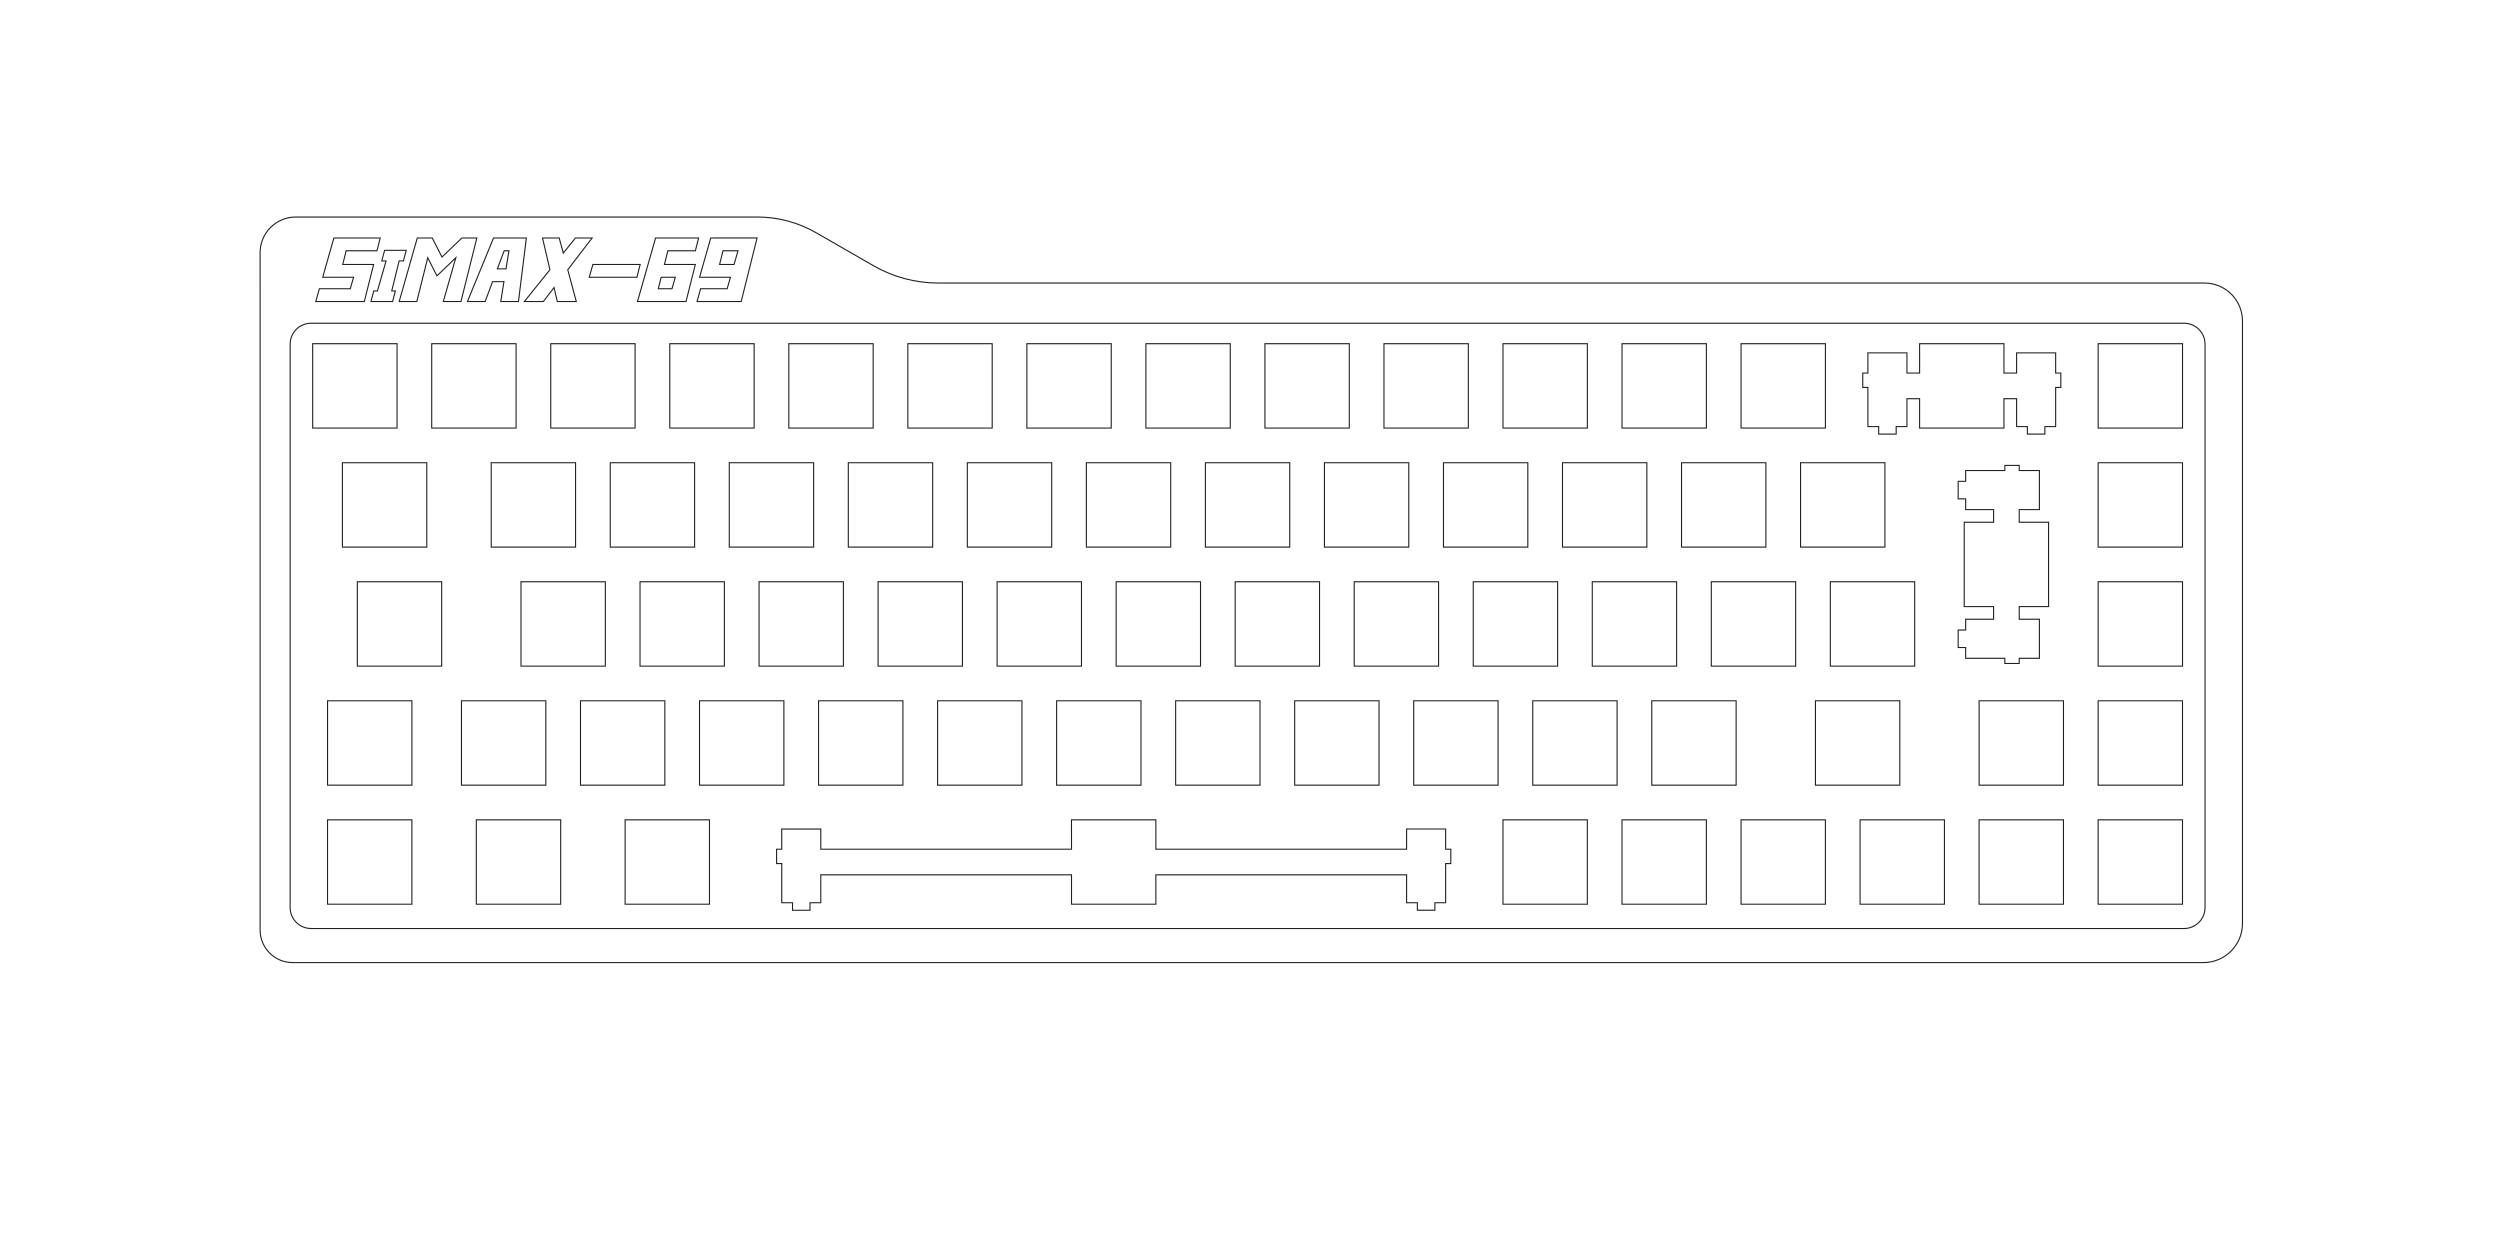 <?xml version="1.0" encoding="UTF-8" standalone="no"?>
<!-- Created with Inkscape (http://www.inkscape.org/) -->

<svg
   version="1.1"
   id="svg9"
   xml:space="preserve"
   width="1511.813"
   height="755.905"
   viewBox="0 0 1511.813 755.905"
   sodipodi:docname="clavier.svg"
   inkscape:version="1.1.1 (3bf5ae0d25, 2021-09-20)"
   xmlns:inkscape="http://www.inkscape.org/namespaces/inkscape"
   xmlns:sodipodi="http://sodipodi.sourceforge.net/DTD/sodipodi-0.dtd"
   xmlns="http://www.w3.org/2000/svg"
   xmlns:svg="http://www.w3.org/2000/svg"><defs
     id="defs13"><clipPath
       clipPathUnits="userSpaceOnUse"
       id="clipPath25"><path
         d="M 0,566.929 H 1133.858 V 0 H 0 Z"
         id="path23" /></clipPath></defs><sodipodi:namedview
     id="namedview11"
     pagecolor="#505050"
     bordercolor="#eeeeee"
     borderopacity="1"
     inkscape:pageshadow="0"
     inkscape:pageopacity="0"
     inkscape:pagecheckerboard="0"
     showgrid="false"
     inkscape:zoom="1.0702398"
     inkscape:cx="756.37252"
     inkscape:cy="377.95267"
     inkscape:window-width="1920"
     inkscape:window-height="1017"
     inkscape:window-x="-8"
     inkscape:window-y="-8"
     inkscape:window-maximized="1"
     inkscape:current-layer="g15" /><g
     id="g15"
     inkscape:groupmode="layer"
     inkscape:label="clavier"
     transform="matrix(1.333,0,0,-1.333,0,755.905)"><path
       d="m 141.852,411.148 h 38.27 v -38.27 h -38.27 z m 54,0 h 38.27 v -38.27 h -38.27 z m 54,0 h 38.27 v -38.27 h -38.27 z m 54,0 h 38.27 v -38.27 h -38.27 z m 54,0 h 38.27 v -38.27 h -38.27 z m 54,0 h 38.266 v -38.27 h -38.266 z m 54,0 h 38.27 v -38.27 h -38.27 z m 54,0 h 38.27 v -38.27 h -38.27 z m 54,0 h 38.271 v -38.27 h -38.271 z m 54,0 h 38.271 v -38.27 h -38.271 z m 54,0 h 38.271 v -38.27 h -38.271 z m 54,0 h 38.271 v -38.27 h -38.271 z m 54,0 h 38.271 v -38.27 h -38.271 z m 162,0 h 38.271 v -38.27 h -38.271 z m -81,0 v -13.32 h -5.739 v 9.156 h -17.715 v -9.156 h -2.339 v -6.523 h 2.339 v -17.77 h 4.887 v -3.402 h 7.938 v 3.402 h 4.89 v 12.668 h 5.739 v -13.324 h 38.269 v 13.324 h 5.738 v -12.668 h 4.891 v -3.402 h 7.937 v 3.402 h 4.891 v 17.77 h 2.34 v 6.523 h -2.34 v 9.156 h -17.719 v -9.156 h -5.738 v 13.32 z m -715.5,-54 h 38.27 v -38.27 h -38.27 z m 67.5,0 h 38.27 v -38.27 h -38.27 z m 54,0 h 38.27 v -38.27 h -38.27 z m 54,0 h 38.27 v -38.27 h -38.27 z m 54,0 h 38.27 v -38.27 h -38.27 z m 54,0 h 38.27 v -38.27 h -38.27 z m 54,0 h 38.27 v -38.27 h -38.27 z m 54,0 h 38.27 v -38.27 h -38.27 z m 54,0 h 38.271 v -38.27 h -38.271 z m 54,0 h 38.271 v -38.27 h -38.271 z m 54,0 h 38.271 v -38.27 h -38.271 z m 54,0 h 38.271 v -38.27 h -38.271 z m 54,0 h 38.271 v -38.27 h -38.271 z m 135,0 h 38.271 v -38.27 h -38.271 z m -42.325,-1.207 v -2.339 h -17.773 v -4.887 h -3.402 v -7.938 h 3.402 v -4.89 h 12.672 v -5.739 h -13.324 v -38.269 h 13.324 v -5.738 h -12.672 v -4.891 h -3.402 v -7.938 h 3.402 v -4.89 h 17.773 v -2.34 h 6.52 v 2.34 h 9.156 v 17.719 h -9.156 v 5.738 h 13.32 v 38.269 h -13.32 v 5.739 h 9.156 v 17.715 h -9.156 v 2.339 z M 162.102,303.148 h 38.266 v -38.27 h -38.266 z m 74.25,0 h 38.27 v -38.27 h -38.27 z m 54,0 h 38.27 v -38.27 h -38.27 z m 54,0 h 38.27 v -38.27 h -38.27 z m 54,0 h 38.27 v -38.27 h -38.27 z m 54,0 h 38.27 v -38.27 h -38.27 z m 54,0 h 38.27 v -38.27 h -38.27 z m 54,0 h 38.27 v -38.27 h -38.27 z m 54,0 h 38.271 v -38.27 h -38.271 z m 54,0 h 38.271 v -38.27 h -38.271 z m 54,0 h 38.271 v -38.27 h -38.271 z m 54,0 h 38.271 v -38.27 h -38.271 z m 53.996,0 h 38.273 v -38.27 h -38.273 z m 121.504,0 h 38.271 v -38.27 h -38.271 z m -803.25,-54 h 38.27 v -38.271 h -38.27 z m 60.75,0 h 38.27 v -38.271 h -38.27 z m 54,0 h 38.27 v -38.271 h -38.27 z m 54,0 h 38.27 v -38.271 h -38.27 z m 54,0 h 38.27 v -38.271 h -38.27 z m 54,0 h 38.27 v -38.271 h -38.27 z m 54,0 h 38.27 v -38.271 h -38.27 z m 54,0 h 38.27 v -38.271 h -38.27 z m 54,0 h 38.271 v -38.271 h -38.271 z m 54,0 h 38.271 v -38.271 h -38.271 z m 54,0 h 38.271 v -38.271 h -38.271 z m 54,0 h 38.271 v -38.271 h -38.271 z m 74.25,0 h 38.271 v -38.271 h -38.271 z m 74.25,0 h 38.271 v -38.271 h -38.271 z m 54,0 h 38.271 v -38.271 h -38.271 z m -803.25,-54 h 38.27 v -38.271 h -38.27 z m 67.5,0 h 38.266 v -38.271 h -38.266 z m 67.5,0 h 38.27 v -38.271 h -38.27 z m 398.25,0 h 38.271 v -38.271 h -38.271 z m 54,0 h 38.271 v -38.271 h -38.271 z m 54,0 h 38.271 v -38.271 h -38.271 z m 54,0 h 38.271 v -38.271 h -38.271 z m 54,0 h 38.271 v -38.271 h -38.271 z m 54,0 h 38.271 v -38.271 h -38.271 z m -465.75,0 V 181.824 H 372.359 v 9.156 h -17.714 v -9.156 h -2.34 v -6.519 h 2.34 v -17.77 h 4.89 v -3.406 h 7.938 v 3.406 h 4.886 v 12.668 h 113.743 v -13.324 h 38.265 v 13.324 H 638.109 V 157.535 H 643 v -3.406 h 7.937 v 3.406 h 4.887 v 17.77 h 2.34 v 6.519 h -2.34 v 9.156 h -17.715 v -9.156 H 524.367 v 13.324 z"
       style="fill:none;stroke:#231f20;stroke-width:0.5;stroke-linecap:butt;stroke-linejoin:miter;stroke-miterlimit:4;stroke-dasharray:none;stroke-opacity:1"
       id="path17" /><g
       id="g19"><g
         id="g21"
         clip-path="url(#clipPath25)"><g
           id="g27"
           transform="translate(990.819,145.841)"><path
             d="m 0,0 h -849.68 c -5.254,0 -9.513,4.259 -9.513,9.514 v 255.57 c 0,5.254 4.259,9.513 9.513,9.513 H 0 c 5.254,0 9.513,-4.259 9.513,-9.513 V 9.514 C 9.513,4.259 5.254,0 0,0 Z"
             style="fill:none;stroke:#231f20;stroke-width:0.5;stroke-linecap:butt;stroke-linejoin:miter;stroke-miterlimit:4;stroke-dasharray:none;stroke-opacity:1"
             id="path29" /></g><g
           id="g31"
           transform="translate(155.485,447.096)"><path
             d="m 0,0 1.542,6.206 h 13.993 l 1.462,5.806 H -4.024 L -9.089,-5.806 H 4.925 L 3.423,-11.011 H -10.61 l -1.622,-5.805 H 9.79 L 14.014,0 Z"
             style="fill:none;stroke:#231f20;stroke-width:0.5;stroke-linecap:butt;stroke-linejoin:miter;stroke-miterlimit:4;stroke-dasharray:none;stroke-opacity:1"
             id="path33" /></g><g
           id="g35"
           transform="translate(183.012,448.697)"><path
             d="M 0,0 1.281,4.805 H -8.528 L -9.81,0 h 1.942 l -3.924,-13.613 h -1.661 l -1.281,-4.805 h 9.809 l 1.281,4.805 H -5.305 L -1.942,0 Z"
             style="fill:none;stroke:#231f20;stroke-width:0.5;stroke-linecap:butt;stroke-linejoin:miter;stroke-miterlimit:4;stroke-dasharray:none;stroke-opacity:1"
             id="path37" /></g><g
           id="g39"
           transform="translate(209.538,459.107)"><path
             d="M 0,0 -9.029,-8.648 -13.453,0 h -6.787 l -8.208,-28.828 h 8.008 l 4.945,19.839 4.184,-8.188 8.548,8.188 -5.665,-19.839 H -0.42 L 6.787,0 Z"
             style="fill:none;stroke:#231f20;stroke-width:0.5;stroke-linecap:butt;stroke-linejoin:miter;stroke-miterlimit:4;stroke-dasharray:none;stroke-opacity:1"
             id="path41" /></g><g
           id="g43"
           transform="translate(229.558,445.094)"><path
             d="m 0,0 h -3.924 l 3.083,8.208 h 2.162 z m -5.666,14.014 -11.831,-28.828 h 8.028 l 3.363,9.008 h 5.165 l -1.441,-9.008 h 8.028 l 3.583,28.828 z"
             style="fill:none;stroke:#231f20;stroke-width:0.5;stroke-linecap:butt;stroke-linejoin:miter;stroke-miterlimit:4;stroke-dasharray:none;stroke-opacity:1"
             id="path45" /></g><g
           id="g47"
           transform="translate(268.616,459.107)"><path
             d="M 0,0 H -7.567 L -13.073,-6.847 -14.935,0 h -7.567 l 3.363,-14.414 -11.591,-14.414 h 8.608 l 4.845,6.326 1.482,-6.326 h 8.608 l -3.864,14.414 z"
             style="fill:none;stroke:#231f20;stroke-width:0.5;stroke-linecap:butt;stroke-linejoin:miter;stroke-miterlimit:4;stroke-dasharray:none;stroke-opacity:1"
             id="path49" /></g><g
           id="g51"
           transform="translate(268.956,447.096)"><path
             d="M 0,0 -1.642,-5.806 H 19.979 L 21.461,0 Z"
             style="fill:none;stroke:#231f20;stroke-width:0.5;stroke-linecap:butt;stroke-linejoin:miter;stroke-miterlimit:4;stroke-dasharray:none;stroke-opacity:1"
             id="path53" /></g><g
           id="g55"
           transform="translate(306.353,441.29)"><path
             d="M 0,0 -1.501,-5.205 H -7.708 L -6.406,0 Z m 9.109,12.012 1.461,5.805 H -8.949 l -8.208,-28.828 H 4.865 L 9.089,5.806 H -4.925 l 1.542,6.206 z"
             style="fill:none;stroke:#231f20;stroke-width:0.5;stroke-linecap:butt;stroke-linejoin:miter;stroke-miterlimit:4;stroke-dasharray:none;stroke-opacity:1"
             id="path57" /></g><g
           id="g59"
           transform="translate(333.019,447.096)"><path
             d="m 0,0 h -6.566 l 1.541,6.206 h 6.807 z m -10.59,12.012 -5.065,-17.818 h 14.013 l -1.501,-5.205 h -12.032 l -1.621,-5.805 H 3.223 l 7.207,28.828 z"
             style="fill:none;stroke:#231f20;stroke-width:0.5;stroke-linecap:butt;stroke-linejoin:miter;stroke-miterlimit:4;stroke-dasharray:none;stroke-opacity:1"
             id="path61" /></g><g
           id="g63"
           transform="translate(396.231,446.535)"><path
             d="m 0,0 -26.009,14.965 c -8.105,4.663 -17.292,7.118 -26.642,7.118 h -209.398 c -8.937,0 -16.182,-7.245 -16.182,-16.183 V -7.87 -301.372 c 0,-8.162 6.616,-14.778 14.778,-14.778 h 866.804 c 9.792,0 17.729,7.937 17.729,17.728 v 273.331 c 0,9.511 -7.711,17.221 -17.222,17.221 H 29.457 C 19.119,-7.87 8.961,-5.156 0,0 Z"
             style="fill:none;stroke:#231f20;stroke-width:0.5;stroke-linecap:butt;stroke-linejoin:miter;stroke-miterlimit:4;stroke-dasharray:none;stroke-opacity:1"
             id="path65" /></g></g></g></g></svg>

